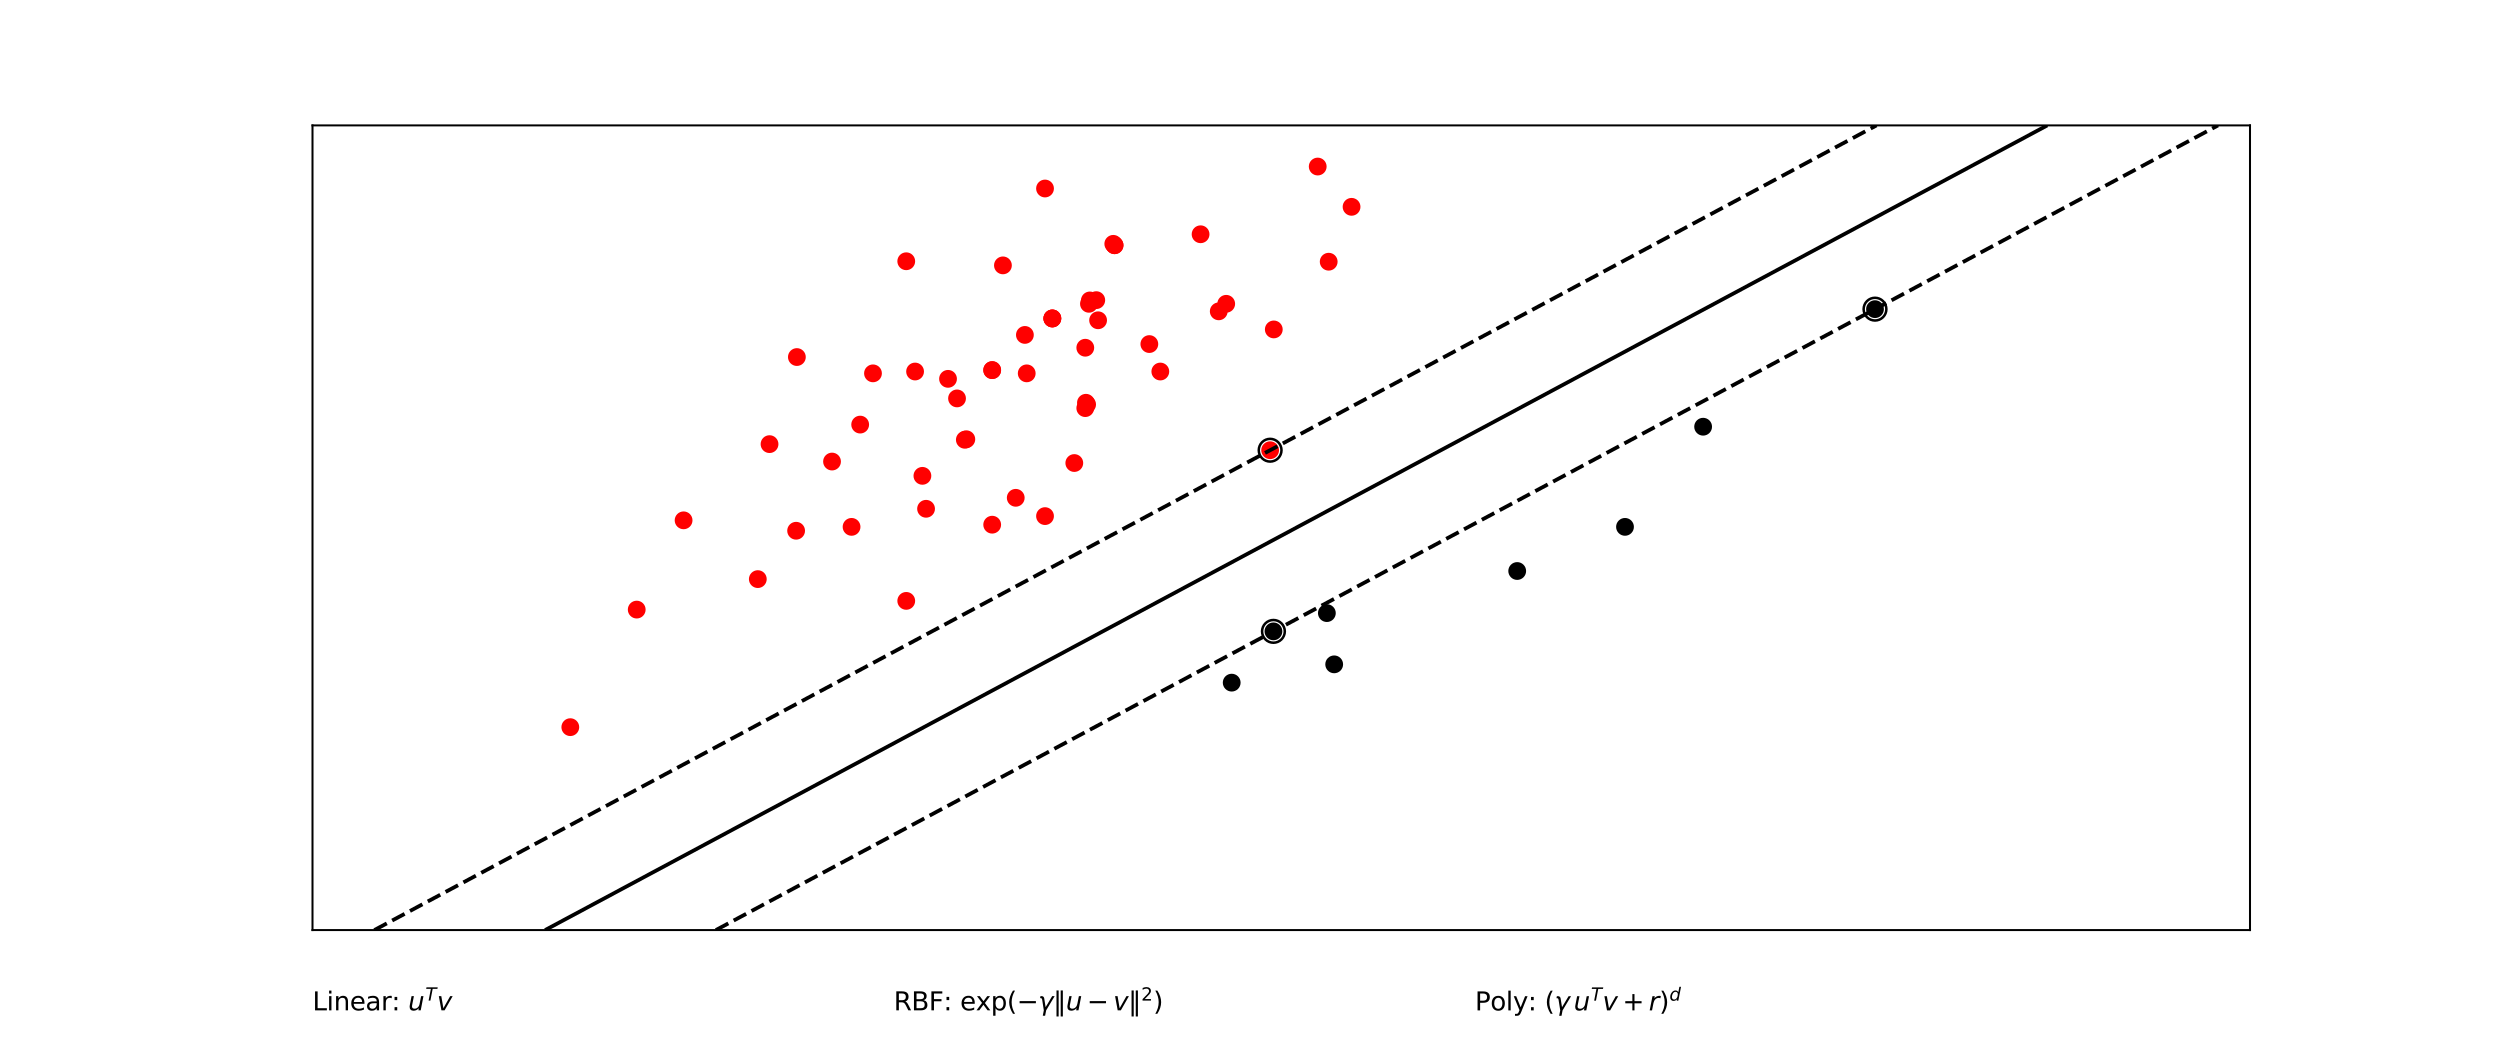 <?xml version="1.0" encoding="utf-8" standalone="no"?>
<!DOCTYPE svg PUBLIC "-//W3C//DTD SVG 1.1//EN"
  "http://www.w3.org/Graphics/SVG/1.1/DTD/svg11.dtd">
<svg xmlns:xlink="http://www.w3.org/1999/xlink" width="983.52pt" height="411.12pt" viewBox="0 0 983.52 411.12" xmlns="http://www.w3.org/2000/svg" version="1.1">
 <defs>
  <style type="text/css">*{stroke-linejoin: round; stroke-linecap: butt}</style>
 </defs>
 <g id="figure_1">
  <g id="patch_1">
   <path d="M 0 411.12 
L 983.52 411.12 
L 983.52 0 
L 0 0 
z
" style="fill: #ffffff"/>
  </g>
  <g id="axes_1">
   <g id="patch_2">
    <path d="M 122.94 365.897 
L 885.168 365.897 
L 885.168 49.334 
L 122.94 49.334 
z
" style="fill: #ffffff"/>
   </g>
   <g id="PathCollection_1">
    <defs>
     <path id="C0_0_a3af68e5fb" d="M 0 4.472 
C 1.186 4.472 2.324 4.001 3.162 3.162 
C 4.001 2.324 4.472 1.186 4.472 -0 
C 4.472 -1.186 4.001 -2.324 3.162 -3.162 
C 2.324 -4.001 1.186 -4.472 0 -4.472 
C -1.186 -4.472 -2.324 -4.001 -3.162 -3.162 
C -4.001 -2.324 -4.472 -1.186 -4.472 0 
C -4.472 1.186 -4.001 2.324 -3.162 3.162 
C -2.324 4.001 -1.186 4.472 0 4.472 
z
"/>
    </defs>
    <g clip-path="url(#pdc135946ca)">
     <use xlink:href="#C0_0_a3af68e5fb" x="737.64" y="121.623" style="fill: none; stroke: #000000"/>
    </g>
    <g clip-path="url(#pdc135946ca)">
     <use xlink:href="#C0_0_a3af68e5fb" x="500.981" y="248.385" style="fill: none; stroke: #000000"/>
    </g>
    <g clip-path="url(#pdc135946ca)">
     <use xlink:href="#C0_0_a3af68e5fb" x="499.68" y="177.12" style="fill: none; stroke: #000000"/>
    </g>
   </g>
   <g id="matplotlib.axis_1"/>
   <g id="matplotlib.axis_2"/>
   <g id="line2d_1">
    <defs>
     <path id="m357317de2e" d="M 0 3 
C 0.796 3 1.559 2.684 2.121 2.121 
C 2.684 1.559 3 0.796 3 0 
C 3 -0.796 2.684 -1.559 2.121 -2.121 
C 1.559 -2.684 0.796 -3 0 -3 
C -0.796 -3 -1.559 -2.684 -2.121 -2.121 
C -2.684 -1.559 -3 -0.796 -3 0 
C -3 0.796 -2.684 1.559 -2.121 2.121 
C -1.559 2.684 -0.796 3 0 3 
z
" style="stroke: #ff0000"/>
    </defs>
    <g clip-path="url(#pdc135946ca)">
     <use xlink:href="#m357317de2e" x="313.497" y="140.466" style="fill: #ff0000; stroke: #ff0000"/>
    </g>
   </g>
   <g id="line2d_2">
    <g clip-path="url(#pdc135946ca)">
     <use xlink:href="#m357317de2e" x="302.74" y="174.726" style="fill: #ff0000; stroke: #ff0000"/>
    </g>
   </g>
   <g id="line2d_3">
    <g clip-path="url(#pdc135946ca)">
     <use xlink:href="#m357317de2e" x="437.974" y="95.928" style="fill: #ff0000; stroke: #ff0000"/>
    </g>
   </g>
   <g id="line2d_4">
    <g clip-path="url(#pdc135946ca)">
     <use xlink:href="#m357317de2e" x="428.753" y="118.197" style="fill: #ff0000; stroke: #ff0000"/>
    </g>
   </g>
   <g id="line2d_5">
    <g clip-path="url(#pdc135946ca)">
     <use xlink:href="#m357317de2e" x="356.526" y="102.78" style="fill: #ff0000; stroke: #ff0000"/>
    </g>
   </g>
   <g id="line2d_6">
    <g clip-path="url(#pdc135946ca)">
     <use xlink:href="#m357317de2e" x="379.577" y="173.013" style="fill: #ff0000; stroke: #ff0000"/>
    </g>
   </g>
   <g id="line2d_7">
    <g clip-path="url(#pdc135946ca)">
     <use xlink:href="#m357317de2e" x="531.716" y="81.368" style="fill: #ff0000; stroke: #ff0000"/>
    </g>
   </g>
   <g id="line2d_8">
    <g clip-path="url(#pdc135946ca)">
     <use xlink:href="#m357317de2e" x="479.466" y="122.48" style="fill: #ff0000; stroke: #ff0000"/>
    </g>
   </g>
   <g id="line2d_9">
    <g clip-path="url(#pdc135946ca)">
     <use xlink:href="#m357317de2e" x="427.216" y="158.452" style="fill: #ff0000; stroke: #ff0000"/>
    </g>
   </g>
   <g id="line2d_10">
    <g clip-path="url(#pdc135946ca)">
     <use xlink:href="#m357317de2e" x="390.334" y="145.605" style="fill: #ff0000; stroke: #ff0000"/>
    </g>
   </g>
   <g id="line2d_11">
    <g clip-path="url(#pdc135946ca)">
     <use xlink:href="#m357317de2e" x="390.334" y="145.605" style="fill: #ff0000; stroke: #ff0000"/>
    </g>
   </g>
   <g id="line2d_12">
    <g clip-path="url(#pdc135946ca)">
     <use xlink:href="#m357317de2e" x="376.504" y="156.739" style="fill: #ff0000; stroke: #ff0000"/>
    </g>
   </g>
   <g id="line2d_13">
    <g clip-path="url(#pdc135946ca)">
     <use xlink:href="#m357317de2e" x="327.328" y="181.578" style="fill: #ff0000; stroke: #ff0000"/>
    </g>
   </g>
   <g id="line2d_14">
    <g clip-path="url(#pdc135946ca)">
     <use xlink:href="#m357317de2e" x="298.13" y="227.829" style="fill: #ff0000; stroke: #ff0000"/>
    </g>
   </g>
   <g id="line2d_15">
    <defs>
     <path id="m705f8b84e5" d="M 0 3 
C 0.796 3 1.559 2.684 2.121 2.121 
C 2.684 1.559 3 0.796 3 0 
C 3 -0.796 2.684 -1.559 2.121 -2.121 
C 1.559 -2.684 0.796 -3 0 -3 
C -0.796 -3 -1.559 -2.684 -2.121 -2.121 
C -2.684 -1.559 -3 -0.796 -3 0 
C -3 0.796 -2.684 1.559 -2.121 2.121 
C -1.559 2.684 -0.796 3 0 3 
z
" style="stroke: #000000"/>
    </defs>
    <g clip-path="url(#pdc135946ca)">
     <use xlink:href="#m705f8b84e5" x="737.64" y="121.623" style="stroke: #000000"/>
    </g>
   </g>
   <g id="line2d_16">
    <g clip-path="url(#pdc135946ca)">
     <use xlink:href="#m705f8b84e5" x="670.023" y="167.874" style="stroke: #000000"/>
    </g>
   </g>
   <g id="line2d_17">
    <g clip-path="url(#pdc135946ca)">
     <use xlink:href="#m705f8b84e5" x="639.288" y="207.273" style="stroke: #000000"/>
    </g>
   </g>
   <g id="line2d_18">
    <g clip-path="url(#pdc135946ca)">
     <use xlink:href="#m705f8b84e5" x="500.981" y="248.385" style="stroke: #000000"/>
    </g>
   </g>
   <g id="line2d_19">
    <g clip-path="url(#pdc135946ca)">
     <use xlink:href="#m357317de2e" x="390.334" y="206.417" style="fill: #ff0000; stroke: #ff0000"/>
    </g>
   </g>
   <g id="line2d_20">
    <g clip-path="url(#pdc135946ca)">
     <use xlink:href="#m357317de2e" x="356.526" y="236.394" style="fill: #ff0000; stroke: #ff0000"/>
    </g>
   </g>
   <g id="line2d_21">
    <g clip-path="url(#pdc135946ca)">
     <use xlink:href="#m357317de2e" x="224.365" y="286.071" style="fill: #ff0000; stroke: #ff0000"/>
    </g>
   </g>
   <g id="line2d_22">
    <g clip-path="url(#pdc135946ca)">
     <use xlink:href="#m357317de2e" x="250.49" y="239.82" style="fill: #ff0000; stroke: #ff0000"/>
    </g>
   </g>
   <g id="line2d_23">
    <g clip-path="url(#pdc135946ca)">
     <use xlink:href="#m357317de2e" x="268.931" y="204.703" style="fill: #ff0000; stroke: #ff0000"/>
    </g>
   </g>
   <g id="line2d_24">
    <g clip-path="url(#pdc135946ca)">
     <use xlink:href="#m357317de2e" x="335.012" y="207.273" style="fill: #ff0000; stroke: #ff0000"/>
    </g>
   </g>
   <g id="line2d_25">
    <g clip-path="url(#pdc135946ca)">
     <use xlink:href="#m357317de2e" x="380.16" y="172.8" style="fill: #ff0000; stroke: #ff0000"/>
    </g>
   </g>
   <g id="line2d_26">
    <g clip-path="url(#pdc135946ca)">
     <use xlink:href="#m357317de2e" x="426.96" y="160.56" style="fill: #ff0000; stroke: #ff0000"/>
    </g>
   </g>
   <g id="line2d_27">
    <g clip-path="url(#pdc135946ca)">
     <use xlink:href="#m357317de2e" x="427.68" y="159.12" style="fill: #ff0000; stroke: #ff0000"/>
    </g>
   </g>
   <g id="line2d_28">
    <g clip-path="url(#pdc135946ca)">
     <use xlink:href="#m357317de2e" x="428.4" y="119.52" style="fill: #ff0000; stroke: #ff0000"/>
    </g>
   </g>
   <g id="line2d_29">
    <g clip-path="url(#pdc135946ca)">
     <use xlink:href="#m357317de2e" x="438.48" y="96.48" style="fill: #ff0000; stroke: #ff0000"/>
    </g>
   </g>
   <g id="line2d_30">
    <g clip-path="url(#pdc135946ca)">
     <use xlink:href="#m357317de2e" x="403.2" y="131.76" style="fill: #ff0000; stroke: #ff0000"/>
    </g>
   </g>
   <g id="line2d_31">
    <g clip-path="url(#pdc135946ca)">
     <use xlink:href="#m357317de2e" x="403.92" y="146.88" style="fill: #ff0000; stroke: #ff0000"/>
    </g>
   </g>
   <g id="line2d_32">
    <g clip-path="url(#pdc135946ca)">
     <use xlink:href="#m357317de2e" x="426.96" y="136.8" style="fill: #ff0000; stroke: #ff0000"/>
    </g>
   </g>
   <g id="line2d_33">
    <g clip-path="url(#pdc135946ca)">
     <use xlink:href="#m357317de2e" x="414" y="125.28" style="fill: #ff0000; stroke: #ff0000"/>
    </g>
   </g>
   <g id="line2d_34">
    <g clip-path="url(#pdc135946ca)">
     <use xlink:href="#m357317de2e" x="414" y="125.28" style="fill: #ff0000; stroke: #ff0000"/>
    </g>
   </g>
   <g id="line2d_35">
    <g clip-path="url(#pdc135946ca)">
     <use xlink:href="#m357317de2e" x="414" y="125.28" style="fill: #ff0000; stroke: #ff0000"/>
    </g>
   </g>
   <g id="line2d_36">
    <g clip-path="url(#pdc135946ca)">
     <use xlink:href="#m357317de2e" x="431.28" y="118.08" style="fill: #ff0000; stroke: #ff0000"/>
    </g>
   </g>
   <g id="line2d_37">
    <g clip-path="url(#pdc135946ca)">
     <use xlink:href="#m357317de2e" x="432" y="126" style="fill: #ff0000; stroke: #ff0000"/>
    </g>
   </g>
   <g id="line2d_38">
    <g clip-path="url(#pdc135946ca)">
     <use xlink:href="#m357317de2e" x="438.48" y="96.48" style="fill: #ff0000; stroke: #ff0000"/>
    </g>
   </g>
   <g id="line2d_39">
    <g clip-path="url(#pdc135946ca)">
     <use xlink:href="#m357317de2e" x="360" y="146.16" style="fill: #ff0000; stroke: #ff0000"/>
    </g>
   </g>
   <g id="line2d_40">
    <g clip-path="url(#pdc135946ca)">
     <use xlink:href="#m357317de2e" x="313.2" y="208.8" style="fill: #ff0000; stroke: #ff0000"/>
    </g>
   </g>
   <g id="line2d_41">
    <g clip-path="url(#pdc135946ca)">
     <use xlink:href="#m357317de2e" x="338.4" y="167.04" style="fill: #ff0000; stroke: #ff0000"/>
    </g>
   </g>
   <g id="line2d_42">
    <g clip-path="url(#pdc135946ca)">
     <use xlink:href="#m357317de2e" x="343.44" y="146.88" style="fill: #ff0000; stroke: #ff0000"/>
    </g>
   </g>
   <g id="line2d_43">
    <g clip-path="url(#pdc135946ca)">
     <use xlink:href="#m357317de2e" x="399.6" y="195.84" style="fill: #ff0000; stroke: #ff0000"/>
    </g>
   </g>
   <g id="line2d_44">
    <g clip-path="url(#pdc135946ca)">
     <use xlink:href="#m357317de2e" x="411.12" y="203.04" style="fill: #ff0000; stroke: #ff0000"/>
    </g>
   </g>
   <g id="line2d_45">
    <g clip-path="url(#pdc135946ca)">
     <use xlink:href="#m357317de2e" x="422.64" y="182.16" style="fill: #ff0000; stroke: #ff0000"/>
    </g>
   </g>
   <g id="line2d_46">
    <g clip-path="url(#pdc135946ca)">
     <use xlink:href="#m357317de2e" x="456.48" y="146.16" style="fill: #ff0000; stroke: #ff0000"/>
    </g>
   </g>
   <g id="line2d_47">
    <g clip-path="url(#pdc135946ca)">
     <use xlink:href="#m705f8b84e5" x="522" y="241.2" style="stroke: #000000"/>
    </g>
   </g>
   <g id="line2d_48">
    <g clip-path="url(#pdc135946ca)">
     <use xlink:href="#m705f8b84e5" x="524.88" y="261.36" style="stroke: #000000"/>
    </g>
   </g>
   <g id="line2d_49">
    <g clip-path="url(#pdc135946ca)">
     <use xlink:href="#m705f8b84e5" x="484.56" y="268.56" style="stroke: #000000"/>
    </g>
   </g>
   <g id="line2d_50">
    <g clip-path="url(#pdc135946ca)">
     <use xlink:href="#m705f8b84e5" x="596.88" y="224.64" style="stroke: #000000"/>
    </g>
   </g>
   <g id="line2d_51">
    <g clip-path="url(#pdc135946ca)">
     <use xlink:href="#m357317de2e" x="452.16" y="135.36" style="fill: #ff0000; stroke: #ff0000"/>
    </g>
   </g>
   <g id="line2d_52">
    <g clip-path="url(#pdc135946ca)">
     <use xlink:href="#m357317de2e" x="472.32" y="92.16" style="fill: #ff0000; stroke: #ff0000"/>
    </g>
   </g>
   <g id="line2d_53">
    <g clip-path="url(#pdc135946ca)">
     <use xlink:href="#m357317de2e" x="482.4" y="119.52" style="fill: #ff0000; stroke: #ff0000"/>
    </g>
   </g>
   <g id="line2d_54">
    <g clip-path="url(#pdc135946ca)">
     <use xlink:href="#m357317de2e" x="518.4" y="65.52" style="fill: #ff0000; stroke: #ff0000"/>
    </g>
   </g>
   <g id="line2d_55">
    <g clip-path="url(#pdc135946ca)">
     <use xlink:href="#m357317de2e" x="411.12" y="74.16" style="fill: #ff0000; stroke: #ff0000"/>
    </g>
   </g>
   <g id="line2d_56">
    <g clip-path="url(#pdc135946ca)">
     <use xlink:href="#m357317de2e" x="394.56" y="104.4" style="fill: #ff0000; stroke: #ff0000"/>
    </g>
   </g>
   <g id="line2d_57">
    <g clip-path="url(#pdc135946ca)">
     <use xlink:href="#m357317de2e" x="372.96" y="149.04" style="fill: #ff0000; stroke: #ff0000"/>
    </g>
   </g>
   <g id="line2d_58">
    <g clip-path="url(#pdc135946ca)">
     <use xlink:href="#m357317de2e" x="362.88" y="187.2" style="fill: #ff0000; stroke: #ff0000"/>
    </g>
   </g>
   <g id="line2d_59">
    <g clip-path="url(#pdc135946ca)">
     <use xlink:href="#m357317de2e" x="364.32" y="200.16" style="fill: #ff0000; stroke: #ff0000"/>
    </g>
   </g>
   <g id="line2d_60">
    <g clip-path="url(#pdc135946ca)">
     <use xlink:href="#m357317de2e" x="499.68" y="177.12" style="fill: #ff0000; stroke: #ff0000"/>
    </g>
   </g>
   <g id="line2d_61">
    <g clip-path="url(#pdc135946ca)">
     <use xlink:href="#m357317de2e" x="501.12" y="129.6" style="fill: #ff0000; stroke: #ff0000"/>
    </g>
   </g>
   <g id="line2d_62">
    <g clip-path="url(#pdc135946ca)">
     <use xlink:href="#m357317de2e" x="522.72" y="102.96" style="fill: #ff0000; stroke: #ff0000"/>
    </g>
   </g>
   <g id="PathCollection_2">
    <path d="M 281.635 365.897 
L 872.575 49.334 
L 872.575 49.334 
" clip-path="url(#pdc135946ca)" style="fill: none; stroke-dasharray: 5.55,2.4; stroke-dashoffset: 0; stroke: #000000; stroke-width: 1.5"/>
   </g>
   <g id="PathCollection_3">
    <path d="M 214.455 365.897 
L 805.394 49.334 
L 805.394 49.334 
" clip-path="url(#pdc135946ca)" style="fill: none; stroke: #000000; stroke-width: 1.5"/>
   </g>
   <g id="PathCollection_4">
    <path d="M 147.274 365.897 
L 738.213 49.334 
L 738.213 49.334 
" clip-path="url(#pdc135946ca)" style="fill: none; stroke-dasharray: 5.55,2.4; stroke-dashoffset: 0; stroke: #000000; stroke-width: 1.5"/>
   </g>
   <g id="patch_3">
    <path d="M 122.94 365.897 
L 122.94 49.334 
" style="fill: none; stroke: #000000; stroke-width: 0.8; stroke-linejoin: miter; stroke-linecap: square"/>
   </g>
   <g id="patch_4">
    <path d="M 885.168 365.897 
L 885.168 49.334 
" style="fill: none; stroke: #000000; stroke-width: 0.8; stroke-linejoin: miter; stroke-linecap: square"/>
   </g>
   <g id="patch_5">
    <path d="M 122.94 365.897 
L 885.168 365.897 
" style="fill: none; stroke: #000000; stroke-width: 0.8; stroke-linejoin: miter; stroke-linecap: square"/>
   </g>
   <g id="patch_6">
    <path d="M 122.94 49.334 
L 885.168 49.334 
" style="fill: none; stroke: #000000; stroke-width: 0.8; stroke-linejoin: miter; stroke-linecap: square"/>
   </g>
   <g id="text_1">
    <!-- Linear: $u^T v$ -->
    <g transform="translate(122.94 397.553) scale(0.1 -0.1)">
     <defs>
      <path id="DejaVuSans-4c" d="M 628 4666 
L 1259 4666 
L 1259 531 
L 3531 531 
L 3531 0 
L 628 0 
L 628 4666 
z
" transform="scale(0.016)"/>
      <path id="DejaVuSans-69" d="M 603 3500 
L 1178 3500 
L 1178 0 
L 603 0 
L 603 3500 
z
M 603 4863 
L 1178 4863 
L 1178 4134 
L 603 4134 
L 603 4863 
z
" transform="scale(0.016)"/>
      <path id="DejaVuSans-6e" d="M 3513 2113 
L 3513 0 
L 2938 0 
L 2938 2094 
Q 2938 2591 2744 2837 
Q 2550 3084 2163 3084 
Q 1697 3084 1428 2787 
Q 1159 2491 1159 1978 
L 1159 0 
L 581 0 
L 581 3500 
L 1159 3500 
L 1159 2956 
Q 1366 3272 1645 3428 
Q 1925 3584 2291 3584 
Q 2894 3584 3203 3211 
Q 3513 2838 3513 2113 
z
" transform="scale(0.016)"/>
      <path id="DejaVuSans-65" d="M 3597 1894 
L 3597 1613 
L 953 1613 
Q 991 1019 1311 708 
Q 1631 397 2203 397 
Q 2534 397 2845 478 
Q 3156 559 3463 722 
L 3463 178 
Q 3153 47 2828 -22 
Q 2503 -91 2169 -91 
Q 1331 -91 842 396 
Q 353 884 353 1716 
Q 353 2575 817 3079 
Q 1281 3584 2069 3584 
Q 2775 3584 3186 3129 
Q 3597 2675 3597 1894 
z
M 3022 2063 
Q 3016 2534 2758 2815 
Q 2500 3097 2075 3097 
Q 1594 3097 1305 2825 
Q 1016 2553 972 2059 
L 3022 2063 
z
" transform="scale(0.016)"/>
      <path id="DejaVuSans-61" d="M 2194 1759 
Q 1497 1759 1228 1600 
Q 959 1441 959 1056 
Q 959 750 1161 570 
Q 1363 391 1709 391 
Q 2188 391 2477 730 
Q 2766 1069 2766 1631 
L 2766 1759 
L 2194 1759 
z
M 3341 1997 
L 3341 0 
L 2766 0 
L 2766 531 
Q 2569 213 2275 61 
Q 1981 -91 1556 -91 
Q 1019 -91 701 211 
Q 384 513 384 1019 
Q 384 1609 779 1909 
Q 1175 2209 1959 2209 
L 2766 2209 
L 2766 2266 
Q 2766 2663 2505 2880 
Q 2244 3097 1772 3097 
Q 1472 3097 1187 3025 
Q 903 2953 641 2809 
L 641 3341 
Q 956 3463 1253 3523 
Q 1550 3584 1831 3584 
Q 2591 3584 2966 3190 
Q 3341 2797 3341 1997 
z
" transform="scale(0.016)"/>
      <path id="DejaVuSans-72" d="M 2631 2963 
Q 2534 3019 2420 3045 
Q 2306 3072 2169 3072 
Q 1681 3072 1420 2755 
Q 1159 2438 1159 1844 
L 1159 0 
L 581 0 
L 581 3500 
L 1159 3500 
L 1159 2956 
Q 1341 3275 1631 3429 
Q 1922 3584 2338 3584 
Q 2397 3584 2469 3576 
Q 2541 3569 2628 3553 
L 2631 2963 
z
" transform="scale(0.016)"/>
      <path id="DejaVuSans-3a" d="M 750 794 
L 1409 794 
L 1409 0 
L 750 0 
L 750 794 
z
M 750 3309 
L 1409 3309 
L 1409 2516 
L 750 2516 
L 750 3309 
z
" transform="scale(0.016)"/>
      <path id="DejaVuSans-20" transform="scale(0.016)"/>
      <path id="DejaVuSans-Oblique-75" d="M 428 1388 
L 838 3500 
L 1416 3500 
L 1006 1409 
Q 975 1256 961 1147 
Q 947 1038 947 966 
Q 947 700 1109 554 
Q 1272 409 1569 409 
Q 2031 409 2368 721 
Q 2706 1034 2809 1563 
L 3194 3500 
L 3769 3500 
L 3091 0 
L 2516 0 
L 2631 550 
Q 2388 244 2052 76 
Q 1716 -91 1338 -91 
Q 878 -91 622 161 
Q 366 413 366 863 
Q 366 956 381 1097 
Q 397 1238 428 1388 
z
" transform="scale(0.016)"/>
      <path id="DejaVuSans-Oblique-54" d="M 378 4666 
L 4325 4666 
L 4225 4134 
L 2559 4134 
L 1759 0 
L 1125 0 
L 1925 4134 
L 275 4134 
L 378 4666 
z
" transform="scale(0.016)"/>
      <path id="DejaVuSans-Oblique-76" d="M 459 3500 
L 1069 3500 
L 1581 525 
L 3256 3500 
L 3866 3500 
L 1875 0 
L 1100 0 
L 459 3500 
z
" transform="scale(0.016)"/>
     </defs>
     <use xlink:href="#DejaVuSans-4c" transform="translate(0 0.684)"/>
     <use xlink:href="#DejaVuSans-69" transform="translate(55.713 0.684)"/>
     <use xlink:href="#DejaVuSans-6e" transform="translate(83.496 0.684)"/>
     <use xlink:href="#DejaVuSans-65" transform="translate(146.875 0.684)"/>
     <use xlink:href="#DejaVuSans-61" transform="translate(208.398 0.684)"/>
     <use xlink:href="#DejaVuSans-72" transform="translate(269.678 0.684)"/>
     <use xlink:href="#DejaVuSans-3a" transform="translate(310.791 0.684)"/>
     <use xlink:href="#DejaVuSans-20" transform="translate(344.482 0.684)"/>
     <use xlink:href="#DejaVuSans-Oblique-75" transform="translate(376.27 0.684)"/>
     <use xlink:href="#DejaVuSans-Oblique-54" transform="translate(444.115 38.966) scale(0.7)"/>
     <use xlink:href="#DejaVuSans-Oblique-76" transform="translate(489.608 0.684)"/>
    </g>
   </g>
   <g id="text_2">
    <!-- RBF: $\exp (-\gamma \| u-v \|^2)$ -->
    <g transform="translate(351.608 397.553) scale(0.1 -0.1)">
     <defs>
      <path id="DejaVuSans-52" d="M 2841 2188 
Q 3044 2119 3236 1894 
Q 3428 1669 3622 1275 
L 4263 0 
L 3584 0 
L 2988 1197 
Q 2756 1666 2539 1819 
Q 2322 1972 1947 1972 
L 1259 1972 
L 1259 0 
L 628 0 
L 628 4666 
L 2053 4666 
Q 2853 4666 3247 4331 
Q 3641 3997 3641 3322 
Q 3641 2881 3436 2590 
Q 3231 2300 2841 2188 
z
M 1259 4147 
L 1259 2491 
L 2053 2491 
Q 2509 2491 2742 2702 
Q 2975 2913 2975 3322 
Q 2975 3731 2742 3939 
Q 2509 4147 2053 4147 
L 1259 4147 
z
" transform="scale(0.016)"/>
      <path id="DejaVuSans-42" d="M 1259 2228 
L 1259 519 
L 2272 519 
Q 2781 519 3026 730 
Q 3272 941 3272 1375 
Q 3272 1813 3026 2020 
Q 2781 2228 2272 2228 
L 1259 2228 
z
M 1259 4147 
L 1259 2741 
L 2194 2741 
Q 2656 2741 2882 2914 
Q 3109 3088 3109 3444 
Q 3109 3797 2882 3972 
Q 2656 4147 2194 4147 
L 1259 4147 
z
M 628 4666 
L 2241 4666 
Q 2963 4666 3353 4366 
Q 3744 4066 3744 3513 
Q 3744 3084 3544 2831 
Q 3344 2578 2956 2516 
Q 3422 2416 3680 2098 
Q 3938 1781 3938 1306 
Q 3938 681 3513 340 
Q 3088 0 2303 0 
L 628 0 
L 628 4666 
z
" transform="scale(0.016)"/>
      <path id="DejaVuSans-46" d="M 628 4666 
L 3309 4666 
L 3309 4134 
L 1259 4134 
L 1259 2759 
L 3109 2759 
L 3109 2228 
L 1259 2228 
L 1259 0 
L 628 0 
L 628 4666 
z
" transform="scale(0.016)"/>
      <path id="DejaVuSans-78" d="M 3513 3500 
L 2247 1797 
L 3578 0 
L 2900 0 
L 1881 1375 
L 863 0 
L 184 0 
L 1544 1831 
L 300 3500 
L 978 3500 
L 1906 2253 
L 2834 3500 
L 3513 3500 
z
" transform="scale(0.016)"/>
      <path id="DejaVuSans-70" d="M 1159 525 
L 1159 -1331 
L 581 -1331 
L 581 3500 
L 1159 3500 
L 1159 2969 
Q 1341 3281 1617 3432 
Q 1894 3584 2278 3584 
Q 2916 3584 3314 3078 
Q 3713 2572 3713 1747 
Q 3713 922 3314 415 
Q 2916 -91 2278 -91 
Q 1894 -91 1617 61 
Q 1341 213 1159 525 
z
M 3116 1747 
Q 3116 2381 2855 2742 
Q 2594 3103 2138 3103 
Q 1681 3103 1420 2742 
Q 1159 2381 1159 1747 
Q 1159 1113 1420 752 
Q 1681 391 2138 391 
Q 2594 391 2855 752 
Q 3116 1113 3116 1747 
z
" transform="scale(0.016)"/>
      <path id="DejaVuSans-28" d="M 1984 4856 
Q 1566 4138 1362 3434 
Q 1159 2731 1159 2009 
Q 1159 1288 1364 580 
Q 1569 -128 1984 -844 
L 1484 -844 
Q 1016 -109 783 600 
Q 550 1309 550 2009 
Q 550 2706 781 3412 
Q 1013 4119 1484 4856 
L 1984 4856 
z
" transform="scale(0.016)"/>
      <path id="DejaVuSans-2212" d="M 678 2272 
L 4684 2272 
L 4684 1741 
L 678 1741 
L 678 2272 
z
" transform="scale(0.016)"/>
      <path id="DejaVuSans-Oblique-3b3" d="M 1491 2950 
L 1838 788 
L 3456 3500 
L 4066 3500 
L 1972 0 
L 1713 -1331 
L 1138 -1331 
L 1397 0 
L 988 2613 
Q 925 3006 628 3006 
L 475 3006 
L 569 3500 
L 788 3500 
Q 1403 3500 1491 2950 
z
" transform="scale(0.016)"/>
      <path id="DejaVuSans-2016" d="M 1344 4891 
L 1344 -1509 
L 813 -1509 
L 813 4891 
L 1344 4891 
z
M 2376 4891 
L 2376 -1509 
L 1845 -1509 
L 1845 4891 
L 2376 4891 
z
" transform="scale(0.016)"/>
      <path id="DejaVuSans-32" d="M 1228 531 
L 3431 531 
L 3431 0 
L 469 0 
L 469 531 
Q 828 903 1448 1529 
Q 2069 2156 2228 2338 
Q 2531 2678 2651 2914 
Q 2772 3150 2772 3378 
Q 2772 3750 2511 3984 
Q 2250 4219 1831 4219 
Q 1534 4219 1204 4116 
Q 875 4013 500 3803 
L 500 4441 
Q 881 4594 1212 4672 
Q 1544 4750 1819 4750 
Q 2544 4750 2975 4387 
Q 3406 4025 3406 3419 
Q 3406 3131 3298 2873 
Q 3191 2616 2906 2266 
Q 2828 2175 2409 1742 
Q 1991 1309 1228 531 
z
" transform="scale(0.016)"/>
      <path id="DejaVuSans-29" d="M 513 4856 
L 1013 4856 
Q 1481 4119 1714 3412 
Q 1947 2706 1947 2009 
Q 1947 1309 1714 600 
Q 1481 -109 1013 -844 
L 513 -844 
Q 928 -128 1133 580 
Q 1338 1288 1338 2009 
Q 1338 2731 1133 3434 
Q 928 4138 513 4856 
z
" transform="scale(0.016)"/>
     </defs>
     <use xlink:href="#DejaVuSans-52" transform="translate(0 0.766)"/>
     <use xlink:href="#DejaVuSans-42" transform="translate(69.482 0.766)"/>
     <use xlink:href="#DejaVuSans-46" transform="translate(138.086 0.766)"/>
     <use xlink:href="#DejaVuSans-3a" transform="translate(195.605 0.766)"/>
     <use xlink:href="#DejaVuSans-20" transform="translate(229.297 0.766)"/>
     <use xlink:href="#DejaVuSans-65" transform="translate(261.084 0.766)"/>
     <use xlink:href="#DejaVuSans-78" transform="translate(322.607 0.766)"/>
     <use xlink:href="#DejaVuSans-70" transform="translate(381.787 0.766)"/>
     <use xlink:href="#DejaVuSans-28" transform="translate(445.264 0.766)"/>
     <use xlink:href="#DejaVuSans-2212" transform="translate(484.277 0.766)"/>
     <use xlink:href="#DejaVuSans-Oblique-3b3" transform="translate(568.066 0.766)"/>
     <use xlink:href="#DejaVuSans-2016" transform="translate(627.246 0.766)"/>
     <use xlink:href="#DejaVuSans-Oblique-75" transform="translate(677.246 0.766)"/>
     <use xlink:href="#DejaVuSans-2212" transform="translate(760.107 0.766)"/>
     <use xlink:href="#DejaVuSans-Oblique-76" transform="translate(863.379 0.766)"/>
     <use xlink:href="#DejaVuSans-2016" transform="translate(922.559 0.766)"/>
     <use xlink:href="#DejaVuSans-32" transform="translate(973.516 39.047) scale(0.7)"/>
     <use xlink:href="#DejaVuSans-29" transform="translate(1020.786 0.766)"/>
    </g>
   </g>
   <g id="text_3">
    <!-- Poly: $(\gamma \, u^T v + r)^d$ -->
    <g transform="translate(580.277 397.553) scale(0.1 -0.1)">
     <defs>
      <path id="DejaVuSans-50" d="M 1259 4147 
L 1259 2394 
L 2053 2394 
Q 2494 2394 2734 2622 
Q 2975 2850 2975 3272 
Q 2975 3691 2734 3919 
Q 2494 4147 2053 4147 
L 1259 4147 
z
M 628 4666 
L 2053 4666 
Q 2838 4666 3239 4311 
Q 3641 3956 3641 3272 
Q 3641 2581 3239 2228 
Q 2838 1875 2053 1875 
L 1259 1875 
L 1259 0 
L 628 0 
L 628 4666 
z
" transform="scale(0.016)"/>
      <path id="DejaVuSans-6f" d="M 1959 3097 
Q 1497 3097 1228 2736 
Q 959 2375 959 1747 
Q 959 1119 1226 758 
Q 1494 397 1959 397 
Q 2419 397 2687 759 
Q 2956 1122 2956 1747 
Q 2956 2369 2687 2733 
Q 2419 3097 1959 3097 
z
M 1959 3584 
Q 2709 3584 3137 3096 
Q 3566 2609 3566 1747 
Q 3566 888 3137 398 
Q 2709 -91 1959 -91 
Q 1206 -91 779 398 
Q 353 888 353 1747 
Q 353 2609 779 3096 
Q 1206 3584 1959 3584 
z
" transform="scale(0.016)"/>
      <path id="DejaVuSans-6c" d="M 603 4863 
L 1178 4863 
L 1178 0 
L 603 0 
L 603 4863 
z
" transform="scale(0.016)"/>
      <path id="DejaVuSans-79" d="M 2059 -325 
Q 1816 -950 1584 -1140 
Q 1353 -1331 966 -1331 
L 506 -1331 
L 506 -850 
L 844 -850 
Q 1081 -850 1212 -737 
Q 1344 -625 1503 -206 
L 1606 56 
L 191 3500 
L 800 3500 
L 1894 763 
L 2988 3500 
L 3597 3500 
L 2059 -325 
z
" transform="scale(0.016)"/>
      <path id="DejaVuSans-2b" d="M 2944 4013 
L 2944 2272 
L 4684 2272 
L 4684 1741 
L 2944 1741 
L 2944 0 
L 2419 0 
L 2419 1741 
L 678 1741 
L 678 2272 
L 2419 2272 
L 2419 4013 
L 2944 4013 
z
" transform="scale(0.016)"/>
      <path id="DejaVuSans-Oblique-72" d="M 2853 2969 
Q 2766 3016 2653 3041 
Q 2541 3066 2413 3066 
Q 1953 3066 1609 2717 
Q 1266 2369 1153 1784 
L 800 0 
L 225 0 
L 909 3500 
L 1484 3500 
L 1375 2956 
Q 1603 3259 1920 3421 
Q 2238 3584 2597 3584 
Q 2691 3584 2781 3573 
Q 2872 3563 2963 3538 
L 2853 2969 
z
" transform="scale(0.016)"/>
      <path id="DejaVuSans-Oblique-64" d="M 2675 525 
Q 2444 222 2128 65 
Q 1813 -91 1428 -91 
Q 903 -91 598 267 
Q 294 625 294 1247 
Q 294 1766 478 2236 
Q 663 2706 1013 3078 
Q 1244 3325 1534 3454 
Q 1825 3584 2144 3584 
Q 2481 3584 2739 3421 
Q 2997 3259 3138 2956 
L 3513 4863 
L 4091 4863 
L 3144 0 
L 2566 0 
L 2675 525 
z
M 891 1350 
Q 891 897 1095 644 
Q 1300 391 1663 391 
Q 1931 391 2161 520 
Q 2391 650 2566 903 
Q 2750 1166 2856 1509 
Q 2963 1853 2963 2188 
Q 2963 2622 2758 2865 
Q 2553 3109 2194 3109 
Q 1922 3109 1687 2981 
Q 1453 2853 1288 2613 
Q 1106 2353 998 2009 
Q 891 1666 891 1350 
z
" transform="scale(0.016)"/>
     </defs>
     <use xlink:href="#DejaVuSans-50" transform="translate(0 0.53)"/>
     <use xlink:href="#DejaVuSans-6f" transform="translate(60.303 0.53)"/>
     <use xlink:href="#DejaVuSans-6c" transform="translate(121.484 0.53)"/>
     <use xlink:href="#DejaVuSans-79" transform="translate(149.268 0.53)"/>
     <use xlink:href="#DejaVuSans-3a" transform="translate(208.447 0.53)"/>
     <use xlink:href="#DejaVuSans-20" transform="translate(242.139 0.53)"/>
     <use xlink:href="#DejaVuSans-28" transform="translate(273.926 0.53)"/>
     <use xlink:href="#DejaVuSans-Oblique-3b3" transform="translate(312.939 0.53)"/>
     <use xlink:href="#DejaVuSans-Oblique-75" transform="translate(388.355 0.53)"/>
     <use xlink:href="#DejaVuSans-Oblique-54" transform="translate(456.2 38.811) scale(0.7)"/>
     <use xlink:href="#DejaVuSans-Oblique-76" transform="translate(501.693 0.53)"/>
     <use xlink:href="#DejaVuSans-2b" transform="translate(580.355 0.53)"/>
     <use xlink:href="#DejaVuSans-Oblique-72" transform="translate(683.627 0.53)"/>
     <use xlink:href="#DejaVuSans-29" transform="translate(724.74 0.53)"/>
     <use xlink:href="#DejaVuSans-Oblique-64" transform="translate(764.711 38.811) scale(0.7)"/>
    </g>
   </g>
  </g>
 </g>
 <defs>
  <clipPath id="pdc135946ca">
   <rect x="122.94" y="49.334" width="762.228" height="316.562"/>
  </clipPath>
 </defs>
</svg>
